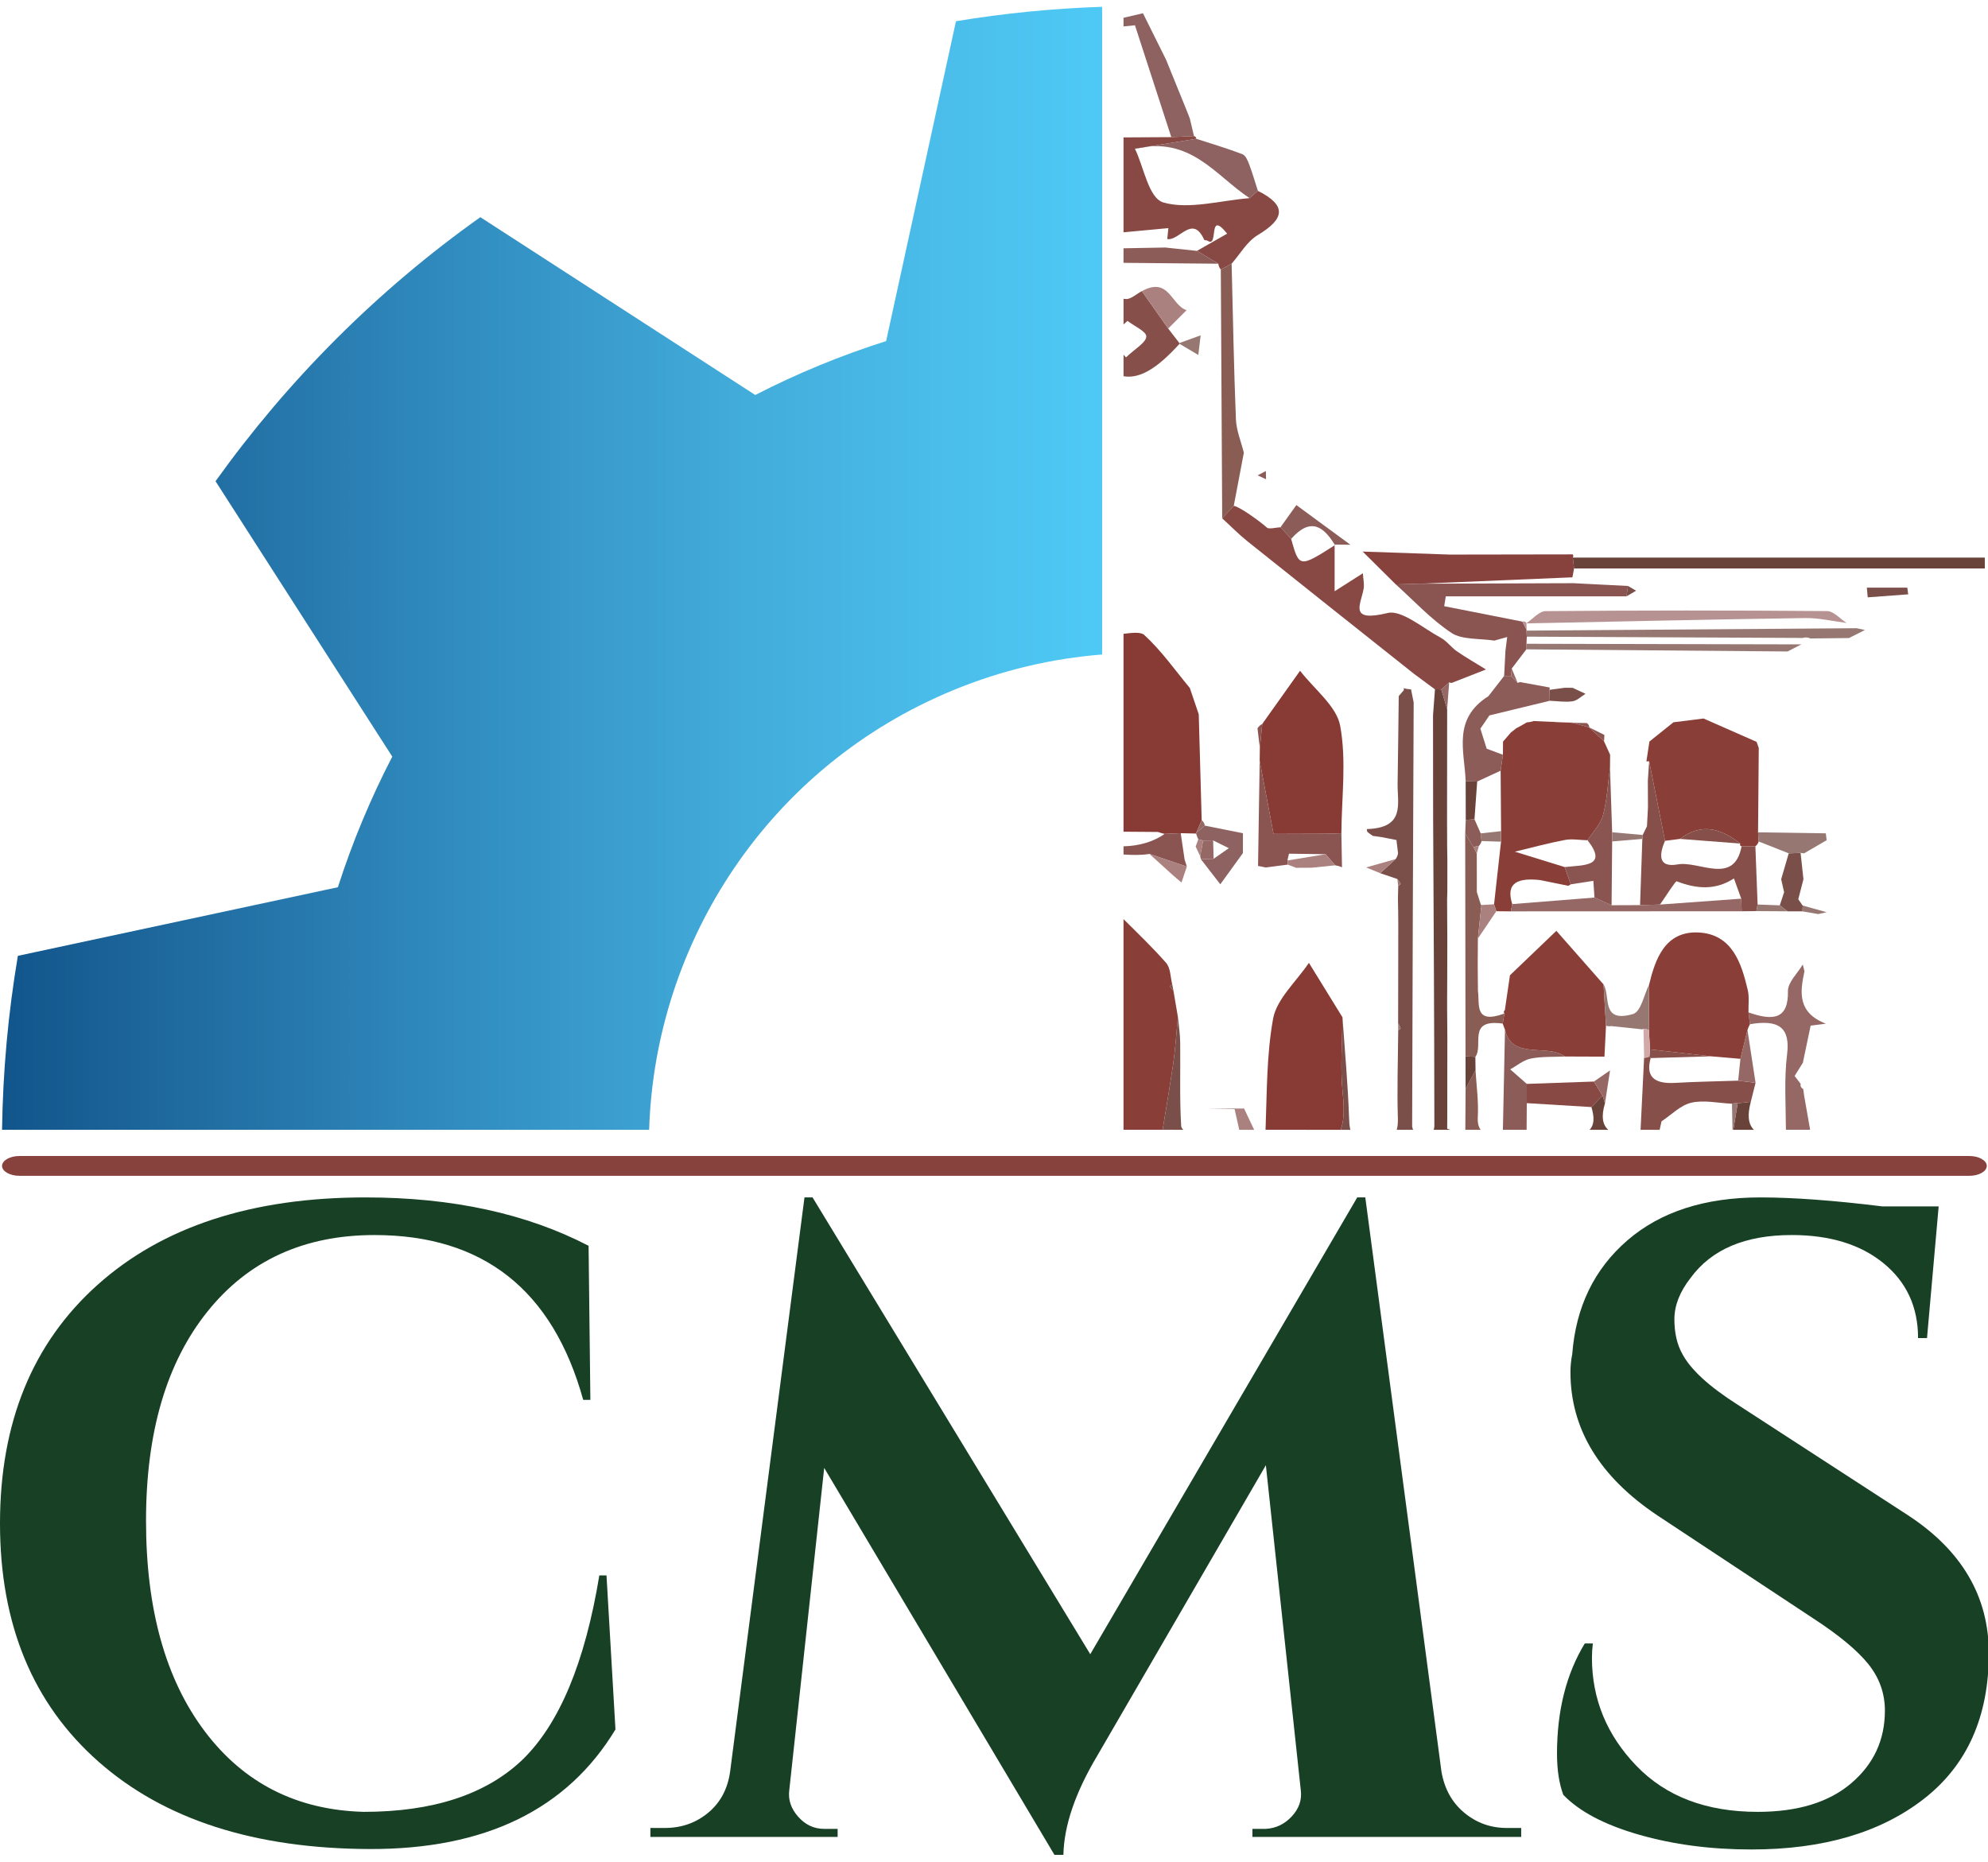<?xml version="1.0" encoding="utf-8"?>
<!-- Generator: Adobe Illustrator 16.0.0, SVG Export Plug-In . SVG Version: 6.00 Build 0)  -->
<!DOCTYPE svg PUBLIC "-//W3C//DTD SVG 1.1//EN" "http://www.w3.org/Graphics/SVG/1.1/DTD/svg11.dtd">
<svg version="1.1" id="Layer_1" xmlns="http://www.w3.org/2000/svg" xmlns:xlink="http://www.w3.org/1999/xlink" x="0px" y="0px"
	 width="597.892px" height="560px" viewBox="0 0 597.892 560" enable-background="new 0 0 597.892 560" xml:space="preserve">
<g>
	<g>
		<g>
			<g>
				<path fill-rule="evenodd" clip-rule="evenodd" fill="none" d="M561.453,176.761c0.085,0.976,0.174,1.947,0.264,2.922
					c4.062-0.299,8.12-0.602,12.176-0.902c-0.09-0.674-0.183-1.347-0.273-2.02C569.563,176.761,565.505,176.761,561.453,176.761z"/>
			</g>
			<g>
				<path fill-rule="evenodd" clip-rule="evenodd" fill="none" d="M534.93,208.498c-3.729-1.746-5.127-2.926-6.523-2.93
					c-2.045,0-4.098,0.843-6.145,1.323c1.024,0.994,1.961,2.724,3.088,2.823C527.613,209.904,529.979,209.202,534.93,208.498z"/>
			</g>
			<g>
				<path fill-rule="evenodd" clip-rule="evenodd" fill="none" d="M546.832,274.961c-1.551,5.053-3.099,10.109-4.643,15.162
					c-1.574,2.674-4.518,5.368-4.465,8.019c0.182,8.43-4.396,9.041-11.871,6.394c-0.05-2.262,0.29-4.586-0.224-6.767
					c-1.84-7.763-4.552-16.822-14.881-17.275c-10.092-0.444-12.975,8.205-14.783,15.689c-1.582,3.074-2.39,8.165-4.887,8.868
					c-9.713,2.745-6.596-5.308-8.819-8.938c-4.729-5.371-9.453-10.744-14.18-16.113c-4.655,4.455-9.31,8.911-13.964,13.369
					c-0.511,3.503-1.021,7.002-1.533,10.505c-0.375,0.303-0.417,0.637-0.126,1.002c-9.188,3.361-7.397-2.717-7.964-6.769
					c-0.022-2.682-0.045-5.366-0.067-8.047c0.02-2.58,0.033-5.16,0.051-7.738c1.848-2.739,3.697-5.481,5.545-8.218
					c1.453,0.014,2.898,0.026,4.352,0.044c23.14-0.008,46.284-0.021,69.431-0.03c1.47-0.014,2.943-0.029,4.417-0.045
					c3.14,0.017,6.277,0.039,9.415,0.058c1.492,0.004,2.979,0.01,4.472,0.014C543.679,274.418,545.254,274.688,546.832,274.961z"/>
			</g>
			<g>
				<path fill-rule="evenodd" clip-rule="evenodd" fill="#893F38" d="M496.061,223.063c2.406-1.93,4.813-3.856,7.222-5.789
					c3.013-0.379,6.033-0.76,9.049-1.144c5.318,2.342,10.646,4.685,15.964,7.027c0.22,0.618,0.436,1.232,0.654,1.848
					c-0.067,8.458-0.142,16.912-0.214,25.365c0.065,0.92,0.133,1.836,0.194,2.752c-0.174,0.563-0.506,1.05-0.996,1.458
					c-1.386,0.004-2.768,0.008-4.152,0.014c-0.479-0.166-0.609-0.449-0.389-0.851c-5.632-4.384-11.51-6.438-18.133-1.392
					c-1.501,0.191-3.005,0.38-4.506,0.572c-1.594-7.978-3.185-15.956-4.774-23.93l-0.826,0.05
					C495.456,227.052,495.758,225.061,496.061,223.063z"/>
			</g>
			<g>
				<path fill-rule="evenodd" clip-rule="evenodd" fill="none" d="M389.877,151.934l0.125,0.135c-0.809-0.699-1.626-1.4-2.438-2.104
					l0.136,0.114c-1.58-1.353-3.169-2.703-4.75-4.054l0.125,0.105c-0.807-0.693-1.617-1.382-2.425-2.075l0.117,0.111
					c-0.019-0.822-0.036-1.646-0.059-2.47c-0.866-1.729-1.731-3.457-2.601-5.185l0.202-0.22"/>
				<path fill-rule="evenodd" clip-rule="evenodd" fill="none" d="M423.602,157.969c-3.928,11.254,8.257,5.938,12.432,8.852
					c-8.736-0.304-17.475-0.606-26.211-0.905l-0.207-0.044c-1.208-0.696-2.42-1.392-3.63-2.087l0.153,0.081"/>
			</g>
			<g>
				<path fill-rule="evenodd" clip-rule="evenodd" fill="#694239" d="M527.496,339.85c-1.759-1.652-2-4.52-0.938-8.428
					c-1.316,0.158-2.637,0.311-3.951,0.467c-0.439,2.656-0.876,5.304-1.312,7.961H527.496z"/>
				<path fill-rule="evenodd" clip-rule="evenodd" fill="#694239" d="M478.089,339.85h5.603c-1.74-1.49-2.177-4.062-0.989-7.983
					c-0.243-0.771-0.492-1.538-0.733-2.311c-1.115,1.153-2.232,2.307-3.346,3.46C479.567,336.134,479.463,338.436,478.089,339.85z"
					/>
			</g>
			<g>
				<path fill-rule="evenodd" clip-rule="evenodd" fill="#88423E" d="M409.822,165.915c8.736,0.299,17.475,0.602,26.211,0.905
					c12.326-0.021,24.653-0.039,36.977-0.059c0.193,0.32,0.193,0.642,0.009,0.963c0.126,1.092,0.253,2.185,0.384,3.275
					c-0.167,0.888-0.33,1.774-0.497,2.665c-15.253,0.642-30.512,1.283-45.767,1.92c-2.453,0.072-4.9,0.144-7.353,0.214
					C416.464,172.502,413.146,169.209,409.822,165.915z"/>
			</g>
			<g>
				<path fill-rule="evenodd" clip-rule="evenodd" fill="#8D6261" d="M357.851,35.693c-0.246-0.644-0.491-1.284-0.738-1.922
					c-2.14-5.273-4.282-10.544-6.421-15.813c-2.316-4.658-4.629-9.313-6.946-13.97c-1.947,0.453-3.896,0.907-5.846,1.358v2.596
					c1.146-0.112,2.292-0.227,3.438-0.34c3.644,11.216,7.286,22.432,10.929,33.646c2.271-0.103,4.548-0.206,6.825-0.313
					C358.677,39.191,358.266,37.44,357.851,35.693z"/>
			</g>
			<g>
				<path fill-rule="evenodd" clip-rule="evenodd" fill="none" d="M549.109,250.668c-6.792-0.099-13.58-0.197-20.374-0.297
					c0.072-8.453,0.146-16.907,0.214-25.365"/>
			</g>
			<g>
				<path fill-rule="evenodd" clip-rule="evenodd" fill="#956865" d="M537.462,317.198c-0.925,7.479-0.367,15.09-0.345,22.651h7.279
					c-0.6-3.415-1.2-6.83-1.799-10.245c-0.09-0.669-0.179-1.336-0.269-2.001c-0.619-0.341-0.894-0.823-0.826-1.449
					c-0.005,0.005,0.12-0.018,0.12-0.018c-0.624-0.825-1.256-1.649-1.888-2.473l2.477-3.98l2.338-11.163
					c1.53-0.193,3.062-0.389,4.59-0.581c-8.574-3.332-7.804-9.457-6.452-15.757c-0.166-0.687-0.332-1.375-0.498-2.06
					c-1.574,2.674-4.518,5.368-4.465,8.019c0.182,8.43-4.396,9.041-11.871,6.394c0.146,1.186,0.29,2.369,0.435,3.559
					C535.097,306.581,538.457,309.18,537.462,317.198z"/>
			</g>
			<g>
				<path fill-rule="evenodd" clip-rule="evenodd" fill="#967772" d="M558.35,188.971c0.849,0.179,1.692,0.354,2.537,0.533
					c-1.604,0.808-3.208,1.615-4.817,2.424c-1.556,0.018-3.115,0.035-4.669,0.052c-2.322,0.024-4.649,0.049-6.972,0.074
					c-0.702-0.362-1.434-0.416-2.194-0.155c-27.686-0.128-55.367-0.261-83.045-0.389c-0.037-0.605-0.076-1.211-0.126-1.813
					C492.156,189.455,525.255,189.213,558.35,188.971z"/>
			</g>
			<g>
				<path fill-rule="evenodd" clip-rule="evenodd" fill="#967772" d="M537.613,195.97c-26.189-0.215-52.372-0.431-78.559-0.646
					c-0.09-0.556-0.076-1.114,0.036-1.671c27.58,0.061,55.159,0.119,82.746,0.183l0.063-0.072
					C540.471,194.498,539.042,195.236,537.613,195.97z"/>
			</g>
			<g>
				<path fill-rule="evenodd" clip-rule="evenodd" fill="none" d="M357.112,33.771c-2.14-5.273-4.282-10.544-6.421-15.813
					c4.947,3.06,9.896,6.115,15.527,9.597C363.132,29.665,360.119,31.716,357.112,33.771z"/>
			</g>
			<g>
				<path fill-rule="evenodd" clip-rule="evenodd" fill="#7B4F49" d="M542.383,264.483c-0.515,2.011-1.033,4.017-1.548,6.026
					c0.431,0.615,0.86,1.233,1.289,1.854c0,0,0.081,0.038,0.076,0.038c-0.069,0.581-0.104,1.162-0.093,1.743
					c-1.492-0.004-2.979-0.01-4.472-0.014c-0.79-0.602-1.58-1.198-2.363-1.797c0.434-1.316,0.865-2.632,1.3-3.948
					c-0.295-1.304-0.589-2.605-0.885-3.905c0.757-2.597,1.515-5.192,2.273-7.791c1.189-0.045,2.377-0.09,3.569-0.135
					C541.813,259.197,542.097,261.841,542.383,264.483z"/>
			</g>
			<g>
				<path fill-rule="evenodd" clip-rule="evenodd" fill="none" d="M552.894,339.85c-3.434-3.415-6.864-6.83-10.296-10.245
					c0.599,3.415,1.199,6.83,1.799,10.245H552.894z"/>
			</g>
			<g>
				<path fill-rule="evenodd" clip-rule="evenodd" fill="#967772" d="M541.53,256.555c-1.192,0.045-2.38,0.09-3.569,0.135
					c-3.009-1.188-6.021-2.378-9.031-3.566c-0.062-0.916-0.129-1.832-0.194-2.752c6.794,0.1,13.582,0.198,20.374,0.297
					c0.084,0.687,0.17,1.377,0.254,2.071c-2.267,1.316-4.533,2.639-6.802,3.959L541.53,256.555z"/>
			</g>
			<g>
				<path fill-rule="evenodd" clip-rule="evenodd" fill="none" d="M553.986,199.456"/>
			</g>
			<g>
				<path fill-rule="evenodd" clip-rule="evenodd" fill="none" d="M542.562,256.698c2.269-1.32,4.535-2.643,6.802-3.959
					C547.097,254.056,544.83,255.378,542.562,256.698z"/>
			</g>
			<g>
				<path fill-rule="evenodd" clip-rule="evenodd" fill="none" d="M551.4,191.979c1.554-0.017,3.113-0.034,4.669-0.052
					c-0.771,0.929-1.542,1.853-2.31,2.781C552.972,193.799,552.183,192.887,551.4,191.979z"/>
			</g>
			<g>
				<path fill-rule="evenodd" clip-rule="evenodd" fill="#967772" d="M542.107,274.145c-0.011-0.581,0.023-1.162,0.093-1.743
					c2.399,0.667,4.788,1.333,7.186,1.999c-0.852,0.186-1.702,0.372-2.554,0.561C545.254,274.688,543.679,274.418,542.107,274.145z"
					/>
			</g>
			<g>
				<path fill-rule="evenodd" clip-rule="evenodd" fill="none" d="M542.234,191.898c0.761-0.261,1.492-0.207,2.194,0.155
					c-0.843,0.569-1.688,1.139-2.528,1.709l-0.063,0.072C542.052,193.197,542.183,192.556,542.234,191.898z"/>
			</g>
			<g>
				<path fill-rule="evenodd" clip-rule="evenodd" fill="#893F38" d="M349.654,339.85c1.093-6.552,2.184-13.105,3.156-19.672
					c0.699-4.729,0.979-9.504,1.448-14.26c-0.451-2.642-0.897-5.284-1.349-7.925c-0.375-0.422-0.789-0.825-1.081-1.288
					c-0.046-0.068,0.464-0.401,0.72-0.609c-0.585-2.203-0.436-4.876-1.89-6.52c-3.997-4.532-8.415-8.79-12.76-13.099v63.372H349.654
					z"/>
			</g>
			<g>
				<path fill-rule="evenodd" clip-rule="evenodd" fill="#883B35" d="M403.228,339.85c1.164-3.187,0.995-7.126,0.562-11.34
					c-0.761-7.439-0.076-14.988-0.033-22.488c-3.369-5.466-6.732-10.931-10.102-16.393c-3.745,5.578-9.691,10.863-10.768,16.791
					c-1.997,10.982-1.838,22.248-2.277,33.43H403.228z"/>
			</g>
			<g>
				<path fill-rule="evenodd" clip-rule="evenodd" fill="#7B4F49" d="M412.879,251.449c0.856,0.118,1.709,0.232,2.561,0.35
					c1.512,0.297,3.024,0.593,4.539,0.889c0.156,1.318,0.322,2.636,0.482,3.952c-0.08,0.643-0.326,1.234-0.729,1.777
					c-1.542,1.419-3.09,2.831-4.632,4.245c1.722,0.587,3.444,1.175,5.167,1.759c0.339,0.482,0.735,0.944,0.964,1.46
					c0.056,0.124-0.463,0.429-0.716,0.649c-0.027,1.27-0.059,2.544-0.086,3.815c0.022,1.354,0.05,2.709,0.074,4.059
					c0.007,1.281,0.015,2.558,0.029,3.832c-0.004,2.668-0.004,5.335-0.009,7.999c-0.014,7.19-0.028,14.379-0.036,21.571
					c0.263,0.497,0.596,0.982,0.748,1.508c0.042,0.143-0.463,0.403-0.721,0.613c-0.067,8.816-0.382,17.64-0.104,26.448
					c0.045,1.382-0.061,2.521-0.346,3.474h4.924c-0.161-0.396-0.289-0.795-0.287-1.189c0.1-42.458,0.286-84.909,0.461-127.362
					c-0.265-1.31-0.531-2.622-0.798-3.933c-0.749-0.031-1.484-0.146-2.195-0.344l0.054,0.563c-0.518,0.6-1.033,1.198-1.551,1.797
					c-0.111,8.769-0.199,17.531-0.343,26.3c-0.102,6.017,2.412,13.355-9.237,13.708c0.045,0.286-0.024,0.663,0.167,0.845
					C411.739,250.686,412.333,251.052,412.879,251.449z"/>
				<path fill-rule="evenodd" clip-rule="evenodd" fill="#7B4F49" d="M403.228,339.85h2.897c-0.288-1.068-0.348-2.343-0.398-3.783
					c-0.348-10.024-1.278-20.035-1.971-30.05c-0.043,7.505-0.728,15.054,0.033,22.493
					C404.223,332.724,404.392,336.663,403.228,339.85z"/>
			</g>
			<g>
				<path fill-rule="evenodd" clip-rule="evenodd" fill="#694239" d="M431.02,246.684c0.155,30.674,0.348,61.347,0.365,92.021
					c0,0.381-0.077,0.763-0.199,1.145h4.979c-0.31-0.107-0.617-0.211-0.924-0.319c0.009-1.383,0.012-2.768,0.022-4.15
					c0.009-7.819,0.018-15.635,0.025-23.454l-0.066-8.106v-3.717c0.014-2.046,0.022-4.093,0.03-6.143
					c0.011-3.877,0.02-7.754,0.028-11.631c-0.015-2.042-0.028-4.084-0.04-6.125c-0.01-1.89-0.019-3.778-0.027-5.665
					c0.027-0.752,0.05-1.506,0.072-2.257c0.003-3.201,0.003-6.398,0.009-9.6c-0.022-1.383-0.045-2.768-0.067-4.146
					c-0.005-1.898-0.009-3.796-0.02-5.692c0-0.752-0.003-1.501-0.008-2.255c0.014-11.088,0.022-22.179,0.031-33.267
					c-0.586-1.977-1.173-3.948-1.76-5.926c-0.003,0.002-0.955-0.054-0.955-0.054l-0.948,0.021c-0.196,2.603-0.391,5.202-0.584,7.808
					c0.009,7.901,0.015,15.799,0.022,23.7C431.01,241.474,431.015,244.079,431.02,246.684z"/>
			</g>
			<g>
				<path fill-rule="evenodd" clip-rule="evenodd" fill="#7B4F49" d="M355.881,339.85c-0.37-0.359-0.612-0.724-0.635-1.101
					c-0.519-8.364-0.205-16.768-0.299-25.158c-0.026-2.558-0.446-5.115-0.688-7.676c-0.469,4.759-0.749,9.533-1.448,14.263
					c-0.973,6.566-2.063,13.12-3.156,19.672H355.881z"/>
			</g>
			<g>
				<path fill-rule="evenodd" clip-rule="evenodd" fill="#8C5C58" d="M459.131,339.85c0.017-2.671,0.035-5.345,0.055-8.016
					c-0.005-1.929-0.005-3.858-0.005-5.788c-1.663-1.458-3.325-2.915-4.983-4.378c2.05-1.12,3.947-2.79,6.183-3.24
					c3.296-0.662,6.833-0.457,10.272-0.624c-5.226-3.957-15.97,1.14-18.021-8.021c-0.213,10.022-0.42,20.047-0.635,30.067H459.131z"
					/>
			</g>
			<g>
				<path fill-rule="evenodd" clip-rule="evenodd" fill="#895C54" d="M445.31,339.85c-0.636-0.826-0.961-2.043-0.861-3.851
					c0.268-4.685-0.416-9.403-0.683-14.107c-0.997,1.876-1.988,3.754-2.986,5.632c-0.027,4.105-0.054,8.216-0.083,12.326H445.31z"/>
			</g>
			<g>
				<path fill-rule="evenodd" clip-rule="evenodd" fill="#8A5451" d="M459.091,193.652c-0.112,0.557-0.126,1.115-0.036,1.671
					c-1.47,1.93-2.937,3.854-4.404,5.787c-0.061,0.738-0.126,1.48-0.188,2.224c-0.701,0.018-1.398,0.018-2.092,0
					c0.131-2.549,0.26-5.089,0.397-7.638c0.174-1.359,0.348-2.724,0.521-4.084c-1.289,0.364-2.574,0.728-3.862,1.089
					c-4.357-0.683-9.747-0.227-12.854-2.291c-6.253-4.146-11.267-9.66-16.788-14.611c2.452-0.07,4.899-0.142,7.353-0.214
					c15.358-0.049,30.717-0.104,46.067-0.156c5.476,0.277,10.947,0.552,16.415,0.832c-0.153,1.043-0.301,2.084-0.451,3.125
					c-18.117,0-36.236,0-54.35,0c-0.156,0.987-0.316,1.975-0.474,2.962c7.835,1.547,15.672,3.094,23.509,4.64
					c0.423,0.82,0.847,1.642,1.271,2.464l-0.063,0.246c0.05,0.602,0.089,1.207,0.122,1.813
					C459.152,192.224,459.122,192.941,459.091,193.652z"/>
			</g>
			<g>
				<path fill-rule="evenodd" clip-rule="evenodd" fill="#B69292" d="M458.994,187.525c1.945-1.288,3.873-3.673,5.833-3.69
					c28.211-0.245,56.435-0.249,84.646-0.016c1.984,0.014,3.937,2.324,5.911,3.571c-4.158-0.518-8.327-1.534-12.476-1.476
					C514.935,186.322,486.962,186.96,458.994,187.525z"/>
			</g>
			<g>
				<path fill-rule="evenodd" clip-rule="evenodd" fill="#694239" d="M473.402,171c-0.131-1.091-0.258-2.184-0.384-3.275
					c41.304,0,82.606,0,123.907,0c0.012,1.092,0.015,2.185,0.021,3.275C555.769,171,514.585,171,473.402,171z"/>
			</g>
			<g>
				<path fill-rule="evenodd" clip-rule="evenodd" fill="#7B4F49" d="M561.453,176.761c4.052,0,8.11,0,12.166,0
					c0.091,0.673,0.184,1.346,0.273,2.02c-4.056,0.301-8.114,0.604-12.176,0.902C561.627,178.708,561.538,177.736,561.453,176.761z"
					/>
			</g>
			<g>
				<path fill-rule="evenodd" clip-rule="evenodd" fill="#B69292" d="M459.082,187.458c0.018,0.664,0.031,1.328,0.045,1.993
					c-0.425-0.822-0.849-1.644-1.271-2.464C458.432,186.829,458.838,186.987,459.082,187.458z"/>
			</g>
			<g>
				<path fill-rule="evenodd" clip-rule="evenodd" fill="#7B4F49" d="M489.17,179.386c0.15-1.041,0.298-2.082,0.451-3.125
					c0.813,0.474,1.62,0.95,2.433,1.429C491.093,178.256,490.133,178.82,489.17,179.386z"/>
			</g>
			<g>
				<path fill-rule="evenodd" clip-rule="evenodd" fill="#893F38" d="M454.373,274.148c-1.453-0.018-2.898-0.03-4.352-0.044
					c-0.23-0.696-0.459-1.392-0.683-2.083c0.696-6.279,1.394-12.559,2.095-18.841c0.005-1.055,0.008-2.108,0.019-3.163
					c-0.047-6.063-0.091-12.125-0.136-18.191c0.229-1.596,0.461-3.189,0.689-4.785c0.009-1.321,0.023-2.641,0.031-3.964
					c0.799-0.92,1.591-1.84,2.384-2.761c0.551-0.426,1.099-0.856,1.646-1.282c0,0,0.69-0.354,0.688-0.354
					c0.822-0.465,1.645-0.932,2.471-1.396c0.71-0.039,1.395-0.169,2.058-0.399c3.893,0.179,7.79,0.363,11.691,0.545
					c1.666,0.455,3.336,0.917,5.006,1.375l-0.155-0.063c1.537,1.408,3.068,2.817,4.603,4.225l-0.059-0.078
					c0.623,1.377,1.25,2.755,1.873,4.133c-0.011,1.31-0.021,2.615-0.029,3.926c-0.649,4.768-0.875,9.616-2.105,14.273
					c-0.707,2.674-3.046,5.034-4.647,7.535c-2.289-0.051-4.675-0.49-6.843-0.082c-5.064,0.956-10.016,2.32-15.016,3.518
					c4.996,1.544,9.987,3.087,14.984,4.63c0.603,1.732,1.206,3.465,1.813,5.195l-0.731,0.441c-2.823-0.574-5.646-1.151-8.471-1.726
					c-6.475-0.707-10.5,0.657-8.382,7.227C454.666,272.691,454.521,273.42,454.373,274.148z"/>
			</g>
			<g>
				<path fill-rule="evenodd" clip-rule="evenodd" fill="#864F49" d="M523.781,254.595c1.385-0.006,2.767-0.01,4.152-0.014
					c0.22,5.835,0.445,11.671,0.668,17.504c-0.126,0.664-0.252,1.323-0.381,1.988c-1.474,0.016-2.947,0.031-4.417,0.045
					c-0.044-1.262-0.086-2.522-0.125-3.788c-0.731-2.028-1.462-4.061-2.193-6.088c-5.533,3.594-11.165,3.198-17.22,0.861
					c-0.365-0.14-3.288,4.55-5.018,6.994c-1.998,0.055-4,0.113-5.997,0.172c0.224-6.642,0.455-13.28,0.684-19.919
					c0.138-0.388,0.174-0.783,0.11-1.185c0.425-0.87,0.854-1.745,1.282-2.616c0.098-1.9,0.201-3.801,0.3-5.698
					c-0.009-2.67-0.022-5.336-0.037-8.005c0.131-1.949,0.257-3.904,0.39-5.852c1.59,7.974,3.181,15.952,4.774,23.93
					c-1.544,3.569-2.517,8.236,3.831,7.094C511.018,258.861,521.521,266.467,523.781,254.595z"/>
			</g>
			<g>
				<path fill-rule="evenodd" clip-rule="evenodd" fill="#8C5C58" d="M452.006,227.041c-0.229,1.596-0.461,3.189-0.685,4.79
					c-2.353,1.086-4.702,2.177-7.057,3.263c-1.153-0.036-2.309-0.067-3.463-0.102c-0.35-9.037-4.029-18.72,6.831-25.569
					c1.576-2.03,3.156-4.062,4.738-6.089c0.693,0.018,1.391,0.018,2.092,0c0.653,0.69,1.308,1.386,1.965,2.077l0.711-0.242
					c2.988,0.547,5.97,1.09,8.961,1.638l-0.104,0.705c0.029,1.094,0.067,2.193,0.104,3.286c-6.054,1.469-12.107,2.935-18.155,4.403
					c-0.905,1.329-1.814,2.661-2.72,3.99c0.632,2.01,1.262,4.018,1.896,6.027C448.746,225.827,450.375,226.434,452.006,227.041z"/>
			</g>
			<g>
				<path fill-rule="evenodd" clip-rule="evenodd" fill="#7B4F49" d="M466.1,210.798c-0.036-1.093-0.074-2.192-0.104-3.286
					c1.542-0.212,3.083-0.422,4.625-0.634c0.785,0.01,1.563,0.019,2.348,0.024c1.293,0.6,2.584,1.198,3.878,1.8
					c-1.3,0.785-2.503,2.047-3.923,2.253C470.725,211.279,468.378,210.885,466.1,210.798z"/>
			</g>
			<g>
				<path fill-rule="evenodd" clip-rule="evenodd" fill="#D2A9A9" d="M472.974,217.43c-3.901-0.182-7.799-0.366-11.691-0.545
					c5.313,0.207,10.633,0.415,15.948,0.623C475.811,217.481,474.394,217.455,472.974,217.43z"/>
			</g>
			<g>
				<path fill-rule="evenodd" clip-rule="evenodd" fill="#7B4F49" d="M536.773,209.127c1.01-0.736,2.023-1.477,3.034-2.213"/>
			</g>
			<g>
				<path fill-rule="evenodd" clip-rule="evenodd" fill="#D2A9A9" d="M512.331,216.131c-3.016,0.384-6.036,0.765-9.049,1.144
					C506.298,216.896,509.315,216.515,512.331,216.131z"/>
			</g>
			<g>
				<path fill-rule="evenodd" clip-rule="evenodd" fill="#8A5451" d="M482.518,221.07c-0.027,0.633-0.059,1.264-0.091,1.896
					c-1.534-1.407-3.065-2.816-4.603-4.225C479.389,219.519,480.951,220.293,482.518,221.07z"/>
			</g>
			<g>
				<path fill-rule="evenodd" clip-rule="evenodd" fill="#8A5451" d="M472.974,217.43c1.42,0.025,2.837,0.052,4.257,0.078
					c0.496,0.328,0.749,0.764,0.749,1.297C476.31,218.347,474.64,217.885,472.974,217.43z"/>
			</g>
			<g>
				<path fill-rule="evenodd" clip-rule="evenodd" fill="#956865" d="M456.428,205.411c-0.657-0.691-1.312-1.387-1.965-2.077
					c0.062-0.743,0.127-1.485,0.188-2.224C455.242,202.544,455.833,203.975,456.428,205.411z"/>
			</g>
			<g>
				<path fill-rule="evenodd" clip-rule="evenodd" fill="#893F38" d="M525.854,304.535c0.146,1.186,0.29,2.369,0.435,3.559
					c-0.296,0.564-0.546,1.145-0.735,1.74c-0.707,2.891-1.415,5.784-2.124,8.67c-2.957-0.251-5.919-0.505-8.878-0.758
					c-6.102-0.696-12.203-1.392-18.305-2.087c-0.119-1.972-0.236-3.944-0.354-5.914c0.029-4.519,0.052-9.039,0.074-13.56
					c1.809-7.487,4.691-16.137,14.783-15.692c10.329,0.453,13.041,9.513,14.881,17.275
					C526.144,299.949,525.804,302.273,525.854,304.535z"/>
			</g>
			<g>
				<path fill-rule="evenodd" clip-rule="evenodd" fill="#893F38" d="M470.652,317.804c-5.226-3.957-15.97,1.14-18.021-8.021
					c-0.232-0.625-0.465-1.253-0.697-1.879c0.174-1.01,0.352-2.018,0.523-3.027c-0.291-0.365-0.249-0.699,0.126-1.002
					c0.513-3.498,1.022-7.002,1.533-10.505c4.654-4.458,9.309-8.914,13.964-13.369c4.727,5.369,9.45,10.742,14.18,16.111
					c0.25,4.134,0.496,8.271,0.745,12.409c-0.155,3.109-0.308,6.219-0.46,9.328C478.58,317.831,474.614,317.817,470.652,317.804z"/>
			</g>
			<g>
				<path fill-rule="evenodd" clip-rule="evenodd" fill="#895C54" d="M452.457,304.876c-0.172,1.01-0.35,2.018-0.523,3.028
					c-10.82-1.511-5.653,6.567-8.218,10.008c-0.986-0.055-1.975-0.108-2.961-0.166c-0.034-22.351-0.059-44.706-0.093-67.056
					c0.844,1.405,1.691,2.81,2.533,4.211c0.317,0.617,0.632,1.233,0.949,1.852c0.005,3.858,0.014,7.718,0.019,11.578
					c0.401,1.272,0.804,2.542,1.21,3.813l0.158,0.099c-0.352,3.358-0.702,6.718-1.055,10.08c-0.018,2.578-0.031,5.158-0.051,7.738
					c0.022,2.681,0.045,5.365,0.067,8.047C445.06,302.159,443.27,308.237,452.457,304.876z"/>
			</g>
			<g>
				<path fill-rule="evenodd" clip-rule="evenodd" fill="#956865" d="M493.251,272.27c1.997-0.059,3.999-0.117,5.997-0.172
					c8.145-0.588,16.287-1.18,24.431-1.768c0.039,1.266,0.081,2.526,0.125,3.788c-23.146,0.01-46.291,0.022-69.431,0.03
					c0.148-0.729,0.293-1.457,0.44-2.189c8.246-0.655,16.489-1.311,24.731-1.965c1.715,0.768,3.422,1.538,5.137,2.308
					C487.539,272.292,490.393,272.279,493.251,272.27z"/>
			</g>
			<g>
				<path fill-rule="evenodd" clip-rule="evenodd" fill="#967772" d="M483.005,308.521c-0.249-4.138-0.495-8.275-0.745-12.409
					c2.224,3.632-0.894,11.685,8.819,8.939c2.497-0.703,3.305-5.794,4.887-8.868c-0.022,4.523-0.045,9.044-0.074,13.563
					c-0.526-0.108-1.062-0.193-1.603-0.242l-0.348,0.134c-3.12-0.327-6.246-0.657-9.368-0.986
					C484.032,308.756,483.51,308.713,483.005,308.521z"/>
			</g>
			<g>
				<path fill-rule="evenodd" clip-rule="evenodd" fill="#AA817E" d="M444.477,282.322c0.353-3.362,0.703-6.722,1.055-10.085
					c1.267-0.069,2.535-0.144,3.808-0.216c0.224,0.691,0.452,1.387,0.683,2.083C448.174,276.841,446.324,279.583,444.477,282.322z"
					/>
			</g>
			<g>
				<path fill-rule="evenodd" clip-rule="evenodd" fill="#967772" d="M528.221,274.073c0.129-0.665,0.255-1.324,0.381-1.988
					c2.222,0.083,4.447,0.165,6.671,0.249c0.783,0.599,1.573,1.195,2.363,1.797C534.498,274.112,531.36,274.09,528.221,274.073z"/>
			</g>
			<g>
				<path fill-rule="evenodd" clip-rule="evenodd" fill="#864F49" d="M523.393,253.744c-6.043-0.463-12.086-0.927-18.133-1.392
					C511.883,247.307,517.761,249.36,523.393,253.744z"/>
			</g>
			<g>
				<path fill-rule="evenodd" clip-rule="evenodd" fill="#884843" d="M378.31,57.406c-0.834,0.733-1.667,1.465-2.497,2.196
					c-8.741,0.7-18.318,3.505-25.909,1.309c-4.481-1.3-5.824-10.516-8.575-16.175c6.15-0.991,12.304-1.987,18.453-2.983
					c0.004-0.417-0.225-0.687-0.689-0.816c-2.277,0.107-4.555,0.211-6.825,0.313c-4.79,0.027-9.58,0.055-14.368,0.081v28.547
					c4.495-0.422,8.992-0.839,13.492-1.258c-0.113,1.097-0.226,2.193-0.338,3.291c3.679,0.619,7.604-7.557,11.114,0.225
					c0.081,0.175,0.752,0.099,1.017,0.276c3.486,2.344-0.107-9.612,5.885-2.123c-3.031,1.725-6.056,3.452-9.084,5.181
					c2.146,1.287,4.288,2.575,6.428,3.858c0.072,0.644,0.325,1.233,0.749,1.772c1.082-0.597,2.168-1.194,3.249-1.79
					c2.597-2.931,4.572-6.621,7.922-8.636C386.313,65.875,387.148,61.828,378.31,57.406z"/>
			</g>
			<g>
				<path fill-rule="evenodd" clip-rule="evenodd" fill="#895C54" d="M367.161,81.101c1.082-0.597,2.168-1.194,3.249-1.79
					c0.399,15.599,0.664,31.203,1.29,46.794c0.137,3.38,1.555,6.724,2.385,10.086c-1.01,5.327-2.02,10.655-3.033,15.981
					c-1.153,1.248-2.313,2.494-3.474,3.741C367.439,130.975,367.3,106.039,367.161,81.101z"/>
			</g>
			<g>
				<path fill-rule="evenodd" clip-rule="evenodd" fill="#8D6261" d="M378.31,57.406c-0.834,0.733-1.667,1.465-2.497,2.196
					c-10.37-6.862-17.744-18.796-34.484-14.866c6.15-0.991,12.304-1.987,18.453-2.983c4.63,1.504,9.322,2.888,13.837,4.613
					c1.017,0.388,1.627,1.909,2.047,3.015C376.665,52.021,377.442,54.725,378.31,57.406z"/>
			</g>
			<g>
				<path fill-rule="evenodd" clip-rule="evenodd" fill="#8C5C58" d="M406.139,163.865c-1.582-0.021-3.164-0.041-4.752-0.059
					l0.102,0.172c-3.408-5.7-7.386-8.449-13.18-1.868c-1.063-1.171-2.131-2.338-3.196-3.507c1.585-2.223,3.179-4.444,4.765-6.67"/>
			</g>
			<g>
				<path fill-rule="evenodd" clip-rule="evenodd" fill="#8C5C58" d="M409.615,165.871c-1.208-0.696-2.42-1.392-3.63-2.087
					C407.195,164.479,408.407,165.175,409.615,165.871z"/>
			</g>
			<g>
				<path fill-rule="evenodd" clip-rule="evenodd" fill="#8C5C58" d="M380.767,144.166c-0.849-0.393-1.694-0.783-2.537-1.175
					c0.824-0.431,1.652-0.864,2.479-1.295C380.73,142.52,380.748,143.344,380.767,144.166z"/>
			</g>
			<g>
				<path fill-rule="evenodd" clip-rule="evenodd" fill="#864F49" d="M499.136,339.85l0.571-2.545
					c2.966-1.952,5.634-4.819,8.973-5.604c3.754-0.88,8.115,0.121,12.212,0.306c0.568-0.144,1.145-0.18,1.722-0.117
					c1.308-0.156,2.628-0.309,3.944-0.467c0.472-1.902,0.952-3.805,1.426-5.707c-1.74-0.218-3.482-0.433-5.226-0.646
					c-6.32,0.214-12.651,0.301-18.957,0.669c-6.618,0.388-8.854-2.123-7.362-7.451l-0.378-0.536
					c-0.471,0.318-1.002,0.453-1.596,0.403c-0.354,7.229-0.704,14.463-1.063,21.696H499.136z"/>
			</g>
			<g>
				<path fill-rule="evenodd" clip-rule="evenodd" fill="#884843" d="M478.623,333.016c-6.484-0.396-12.961-0.79-19.438-1.182
					c-0.005-1.929-0.005-3.858-0.005-5.788c6.725-0.232,13.449-0.473,20.176-0.708c0.87,1.406,1.741,2.813,2.612,4.218
					C480.854,330.709,479.736,331.862,478.623,333.016z"/>
			</g>
			<g>
				<path fill-rule="evenodd" clip-rule="evenodd" fill="#956865" d="M481.969,329.556c-0.871-1.404-1.742-2.812-2.612-4.218
					c1.624-1.115,3.242-2.235,4.864-3.348c-0.505,3.293-1.015,6.587-1.519,9.881C482.459,331.095,482.21,330.328,481.969,329.556z"
					/>
			</g>
			<g>
				<path fill-rule="evenodd" clip-rule="evenodd" fill="#967772" d="M521.298,339.85c0.436-2.657,0.869-5.305,1.315-7.961
					c-0.577-0.063-1.153-0.026-1.722,0.117c0.054,2.611,0.106,5.228,0.162,7.844H521.298z"/>
			</g>
			<g>
				<path fill-rule="evenodd" clip-rule="evenodd" fill="#967772" d="M542.124,272.363c-0.429-0.62-0.858-1.238-1.289-1.854
					C541.266,271.129,541.695,271.743,542.124,272.363z"/>
			</g>
			<g>
				<path fill="none" d="M352.549,296.096c0.121,0.633,0.239,1.266,0.361,1.897c0.451,2.641,0.897,5.283,1.349,7.922
					c0.242,2.561,0.662,5.118,0.688,7.676c0.094,8.391-0.22,16.794,0.299,25.158c0.022,0.377,0.265,0.741,0.635,1.101h4.107
					c-0.104-0.584-0.208-1.163-0.312-1.746l3.49-4.559c3.659-0.035,7.325-0.072,10.984-0.108c1.013,2.141,2.022,4.276,3.034,6.413
					h3.424c0.439-11.182,0.28-22.447,2.277-33.43c1.076-5.928,7.022-11.213,10.768-16.791c3.369,5.462,6.732,10.927,10.102,16.388
					c0.692,10.015,1.623,20.025,1.971,30.05c0.051,1.44,0.11,2.715,0.398,3.783h13.941c0.285-0.952,0.391-2.092,0.346-3.474
					c-0.278-8.809,0.036-17.632,0.104-26.448l-0.027-2.121c0.008-7.192,0.022-14.381,0.036-21.571
					c0.005-2.664,0.005-5.331,0.009-7.999c-0.015-1.274-0.022-2.551-0.029-3.832c-0.024-1.353-0.052-2.705-0.074-4.059
					c0.027-1.271,0.059-2.546,0.086-3.815c-0.081-0.702-0.162-1.407-0.248-2.109c-1.723-0.584-3.445-1.172-5.167-1.759
					c-1.409-0.574-2.821-1.153-4.237-1.728c2.957-0.839,5.912-1.679,8.869-2.518c0.402-0.543,0.648-1.135,0.729-1.777l-0.486-3.952
					c-1.511-0.296-3.023-0.592-4.535-0.889c-0.856-0.117-1.709-0.231-2.561-0.35c-0.546-0.397-1.14-0.764-1.618-1.215
					c-0.191-0.182-0.122-0.559-0.167-0.845c11.649-0.353,9.136-7.691,9.237-13.708c0.144-8.769,0.231-17.531,0.343-26.3
					c0.518-0.599,1.038-1.197,1.551-1.797l-0.054-0.563c0.765-1.221,1.527-2.44,2.291-3.656l0.783-0.682
					c-16.677-13.255-33.375-26.493-50-39.797c-2.72-2.172-5.117-4.638-7.667-6.971c-0.139-24.941-0.278-49.877-0.417-74.815
					c-0.424-0.539-0.677-1.129-0.749-1.776c-9.504-0.086-19.01-0.176-28.513-0.261v10.81c0.226,0.027,0.43,0.047,0.67,0.071
					c1.479,0.152,3.224-1.534,4.846-2.367c8.207-4.478,8.743,4.205,13.458,5.724c-1.847,1.84-3.695,3.685-5.544,5.527
					c1.121,1.455,2.242,2.908,3.366,4.362c2.136-0.771,4.271-1.548,6.401-2.319c-0.232,1.97-0.468,3.939-0.702,5.906
					c-1.889-1.116-3.773-2.234-5.658-3.354c-6.659,7.372-11.934,10.579-16.837,9.755v77.479c2.614-0.322,5.182-0.612,6.212,0.328
					c5.239,4.796,9.25,10.571,13.731,15.972c0.896,2.641,1.79,5.276,2.684,7.918c0.293,10.613,0.589,21.232,0.883,31.847
					c0.537,0.448,0.849,0.989,0.938,1.627c3.823,0.765,7.646,1.53,11.471,2.292c0.719-6.533,1.336-13.084,2.203-19.604
					c0.533-4.004,1.438-7.973,2.174-11.953c0.338-0.552,0.814-0.987,1.434-1.31c3.787-5.336,7.578-10.671,11.37-16.006
					c4.208,5.494,10.981,10.643,12.063,16.553c1.934,10.535,0.429,21.528,0.36,32.329c0.059,3.411,0.122,6.821,0.184,10.23
					c-3.034,0.045-6.065,0.091-9.102,0.136c-1.566,0.013-3.129,0.022-4.688,0.03c-3.046-0.033-6.097-0.069-9.143-0.104
					c-0.77-0.155-1.541-0.313-2.313-0.465c-1.519-1.287-3.038-2.576-4.556-3.863c-2.264,3.13-4.528,6.259-6.794,9.388
					c-1.95-2.519-3.9-5.034-5.854-7.553l-0.201-0.888c-0.456-0.973-0.907-1.943-1.362-2.917c-1.108,1.306-2.215,2.606-3.323,3.908
					c0.225,0.709,0.451,1.414,0.676,2.122c-0.534,1.598-1.075,3.199-1.613,4.799c-0.974-0.832-1.966-1.646-2.913-2.501
					c-2.254-2.024-4.483-4.067-6.726-6.107c-2.49,0.427-5.133,0.341-7.793,0.18v7.184h2.038c0.112,1.117,0.224,2.234,0.338,3.349
					c-0.792,0.094-1.584,0.208-2.375,0.326v8.575c4.346,4.309,8.763,8.566,12.76,13.099
					C352.113,291.22,351.964,293.893,352.549,296.096z"/>
			</g>
			<g>
				<path fill-rule="evenodd" clip-rule="evenodd" fill="#967772" d="M536.572,268.386c-0.295-1.304-0.591-2.605-0.885-3.906
					C535.983,265.78,536.277,267.082,536.572,268.386z"/>
			</g>
			<g>
				<path fill-rule="evenodd" clip-rule="evenodd" fill="#7B4F49" d="M352.549,296.096c0.121,0.633,0.239,1.266,0.361,1.897
					c-0.375-0.422-0.789-0.825-1.081-1.288C351.783,296.637,352.293,296.304,352.549,296.096z"/>
			</g>
			<g>
				<path fill-rule="evenodd" clip-rule="evenodd" fill="none" d="M431.02,246.684c-1.402-1.649-3.872-3.229-4.025-4.959
					c-0.91-10.123-1.28-20.281-1.83-30.427c-0.265-1.31-0.531-2.622-0.793-3.933c0.029-1.332,0.062-2.668,0.091-4l0.783-0.682
					c2.105,1.557,4.216,3.117,6.322,4.68c-0.196,2.603-0.391,5.202-0.584,7.808c0.009,7.901,0.015,15.799,0.022,23.7
					C431.01,241.474,431.015,244.079,431.02,246.684z"/>
			</g>
			<g>
				<path fill-rule="evenodd" clip-rule="evenodd" fill="#AA817E" d="M415.101,262.662c-1.409-0.574-2.821-1.153-4.237-1.728
					c2.957-0.839,5.912-1.679,8.869-2.518C418.19,259.836,416.643,261.248,415.101,262.662z"/>
			</g>
			<g>
				<path fill-rule="evenodd" clip-rule="evenodd" fill="#967772" d="M420.524,286.235c0.005-2.664,0.005-5.331,0.009-7.999
					C420.529,280.904,420.529,283.571,420.524,286.235z"/>
			</g>
			<g>
				<path fill-rule="evenodd" clip-rule="evenodd" fill="#967772" d="M420.461,256.64c-0.16-1.316-0.326-2.634-0.486-3.952
					C420.135,254.006,420.301,255.323,420.461,256.64z"/>
			</g>
			<g>
				<path fill-rule="evenodd" clip-rule="evenodd" fill="#967772" d="M420.504,274.404c-0.024-1.353-0.052-2.705-0.074-4.059
					C420.452,271.699,420.479,273.055,420.504,274.404z"/>
			</g>
			<g>
				<path fill-rule="evenodd" clip-rule="evenodd" fill="#967772" d="M420.674,209.382c0.518-0.599,1.038-1.197,1.551-1.797
					C421.707,208.185,421.191,208.783,420.674,209.382z"/>
			</g>
			<g>
				<path fill-rule="evenodd" clip-rule="evenodd" fill="#AA817E" d="M415.439,251.799c-0.856-0.117-1.709-0.231-2.561-0.35
					C413.735,251.567,414.588,251.682,415.439,251.799z"/>
			</g>
			<g>
				<path fill-rule="evenodd" clip-rule="evenodd" fill="#967772" d="M420.516,309.928c-0.009-0.708-0.02-1.414-0.027-2.121
					c0.263,0.497,0.596,0.982,0.748,1.508C421.278,309.457,420.773,309.718,420.516,309.928z"/>
			</g>
			<g>
				<path fill-rule="evenodd" clip-rule="evenodd" fill="#967772" d="M420.516,266.53c-0.081-0.702-0.162-1.407-0.248-2.109
					c0.339,0.482,0.735,0.944,0.964,1.46C421.287,266.005,420.769,266.31,420.516,266.53z"/>
			</g>
			<g>
				<path fill-rule="evenodd" clip-rule="evenodd" fill="#884843" d="M431.567,207.363c-2.106-1.563-4.217-3.123-6.322-4.68
					c-16.677-13.255-33.375-26.493-50-39.797c-2.72-2.172-5.117-4.638-7.667-6.971c1.16-1.25,2.32-2.496,3.474-3.744
					c1.565,0.095,7.947,4.697,9.968,6.533c0.618,0.564,2.686-0.036,4.093-0.102c1.065,1.169,2.133,2.336,3.196,3.507
					c2.434,8.669,2.492,8.676,13.18,1.868l-0.102-0.172c0,4.236,0,8.479,0,14.05c3.282-2.092,5.479-3.492,8.499-5.416
					c0.111,1.861,0.465,3.279,0.23,4.626c-0.813,4.729-4.672,10.23,7.222,7.327c4.167-1.019,10.67,4.6,15.932,7.426
					c1.894,1.017,3.129,2.886,4.9,4.105c2.809,1.935,5.819,3.652,8.745,5.459c-3.458,1.354-6.919,2.708-10.377,4.063l-0.695-0.18
					c-0.792,0.708-1.582,1.42-2.375,2.131l-0.952-0.056L431.567,207.363z"/>
			</g>
			<g>
				<path fill-rule="evenodd" clip-rule="evenodd" fill="#956865" d="M435.843,205.268c-0.207,2.683-0.408,5.368-0.612,8.055
					c-0.586-1.977-1.173-3.948-1.76-5.926C434.261,206.688,435.051,205.976,435.843,205.268z"/>
			</g>
			<g>
				<path fill-rule="evenodd" clip-rule="evenodd" fill="#956865" d="M435.24,276.204c0.012,2.041,0.025,4.083,0.04,6.125
					C435.266,280.287,435.252,278.245,435.24,276.204z"/>
			</g>
			<g>
				<path fill-rule="evenodd" clip-rule="evenodd" fill="#956865" d="M435.227,254.536c0.022,1.379,0.045,2.764,0.067,4.146
					C435.271,257.3,435.249,255.915,435.227,254.536z"/>
			</g>
			<g>
				<path fill-rule="evenodd" clip-rule="evenodd" fill="#956865" d="M435.199,246.589c0.005,0.754,0.008,1.503,0.008,2.255
					C435.207,248.092,435.204,247.343,435.199,246.589z"/>
			</g>
			<g>
				<path fill-rule="evenodd" clip-rule="evenodd" fill="#956865" d="M435.285,268.282c-0.022,0.751-0.045,1.503-0.072,2.257
					C435.24,269.787,435.263,269.033,435.285,268.282z"/>
			</g>
			<g>
				<path fill-rule="evenodd" clip-rule="evenodd" fill="#AA817E" d="M377.186,339.85c-1.012-2.137-2.021-4.272-3.034-6.413
					l-2.854,0.167c0.47,2.081,0.938,4.164,1.407,6.246H377.186z"/>
			</g>
			<g>
				<path fill-rule="evenodd" clip-rule="evenodd" fill="#694239" d="M443.716,317.912c0.019,1.328,0.03,2.655,0.05,3.979
					c-0.997,1.876-1.988,3.754-2.986,5.632c-0.007-3.258-0.016-6.516-0.024-9.777C441.741,317.804,442.729,317.857,443.716,317.912z
					"/>
			</g>
			<g>
				<path fill-rule="evenodd" clip-rule="evenodd" fill="#8A5451" d="M484.682,272.302c-1.715-0.77-3.422-1.54-5.137-2.308
					c-0.116-1.679-0.229-3.359-0.346-5.039c-2.269,0.352-4.537,0.707-6.802,1.062c-0.606-1.73-1.21-3.463-1.813-5.195
					c5.563-0.65,13.167-0.03,6.874-8.065c1.602-2.501,3.94-4.861,4.647-7.535c1.23-4.657,1.456-9.506,2.105-14.273
					c0.215,6.468,0.434,12.94,0.646,19.411c0,0.915,0,1.835,0,2.751C484.797,259.508,484.738,265.904,484.682,272.302z"/>
			</g>
			<g>
				<path fill-rule="evenodd" clip-rule="evenodd" fill="#8A5451" d="M471.666,266.458c-2.823-0.574-5.646-1.151-8.471-1.726
					C466.021,265.307,468.843,265.884,471.666,266.458z"/>
			</g>
			<g>
				<path fill-rule="evenodd" clip-rule="evenodd" fill="#967772" d="M451.434,253.181c-1.957-0.058-3.911-0.119-5.861-0.178
					c-0.086-0.773-0.17-1.546-0.253-2.317c2.042-0.224,4.086-0.448,6.133-0.668C451.441,251.072,451.438,252.126,451.434,253.181z"
					/>
			</g>
			<g>
				<path fill-rule="evenodd" clip-rule="evenodd" fill="#8A5451" d="M482.368,222.889c0.623,1.377,1.25,2.755,1.873,4.133
					C483.618,225.644,482.991,224.266,482.368,222.889z"/>
			</g>
			<g>
				<path fill-rule="evenodd" clip-rule="evenodd" fill="#967772" d="M493.935,252.351c-3.024,0.252-6.052,0.502-9.077,0.759
					c0-0.916,0-1.836,0-2.751c3.06,0.269,6.12,0.538,9.184,0.808C494.108,251.567,494.072,251.963,493.935,252.351z"/>
			</g>
			<g>
				<path fill-rule="evenodd" clip-rule="evenodd" fill="#694239" d="M444.265,235.094c-0.271,3.782-0.541,7.564-0.816,11.348
					c-0.874,0.06-1.75,0.123-2.624,0.184c-0.008-3.879-0.013-7.758-0.022-11.635C441.956,235.026,443.111,235.058,444.265,235.094z"
					/>
			</g>
			<g>
				<path fill-rule="evenodd" clip-rule="evenodd" fill="#956865" d="M522.758,325.068c0.226-2.189,0.451-4.375,0.671-6.564
					c0.709-2.886,1.417-5.779,2.124-8.67c0.811,5.293,1.618,10.586,2.431,15.881C526.243,325.497,524.501,325.282,522.758,325.068z"
					/>
			</g>
			<g>
				<path fill-rule="evenodd" clip-rule="evenodd" fill="#864F49" d="M514.551,317.746c-6.039,0.174-12.079,0.35-18.117,0.533
					c0.005,0.007-0.373-0.529-0.373-0.529c0.062-0.695,0.12-1.394,0.186-2.091C502.348,316.354,508.449,317.05,514.551,317.746z"/>
			</g>
			<g>
				<path fill-rule="evenodd" clip-rule="evenodd" fill="#D2A9A9" d="M496.246,315.659c-0.065,0.697-0.124,1.396-0.186,2.091
					c-0.471,0.318-1.002,0.453-1.596,0.403c-0.059-2.883-0.124-5.766-0.183-8.65c0.548,0.049,1.083,0.134,1.609,0.242
					C496.01,311.715,496.127,313.688,496.246,315.659z"/>
			</g>
			<g>
				<path fill-rule="evenodd" clip-rule="evenodd" fill="#8C5C58" d="M440.824,246.625c0.874-0.061,1.75-0.124,2.624-0.184
					c0.622,1.413,1.245,2.827,1.871,4.242c0.083,0.773,0.167,1.546,0.253,2.319c-0.118,0.546-0.382,1.03-0.799,1.452
					c-0.571,0.036-1.096,0.184-1.578,0.446c-0.842-1.401-1.689-2.806-2.533-4.211C440.719,249.335,440.772,247.979,440.824,246.625z
					"/>
			</g>
			<g>
				<path fill-rule="evenodd" clip-rule="evenodd" fill="#AA817E" d="M444.163,268.331c0.401,1.272,0.804,2.542,1.21,3.813
					C444.967,270.873,444.564,269.604,444.163,268.331z"/>
			</g>
			<g>
				<path fill-rule="evenodd" clip-rule="evenodd" fill="#AA817E" d="M443.195,254.901c0.482-0.263,1.007-0.41,1.578-0.446
					c-0.209,0.768-0.418,1.531-0.624,2.298C443.827,256.135,443.513,255.519,443.195,254.901z"/>
			</g>
			<g>
				<path fill-rule="evenodd" clip-rule="evenodd" fill="#8C5C58" d="M337.899,79.063c9.503,0.088,19.009,0.177,28.513,0.265
					c-2.14-1.283-4.281-2.571-6.428-3.858c-3.175-0.337-6.348-0.674-9.521-1.013c-4.189,0.078-8.375,0.155-12.564,0.231V79.063z"/>
			</g>
			<g>
				<path fill="#883B35" d="M360.525,214.875c-0.894-2.642-1.787-5.277-2.684-7.918c-4.48-5.4-8.492-11.176-13.731-15.972
					c-1.03-0.94-3.598-0.65-6.212-0.328v59.525c3.445,0.025,6.892,0.052,10.34,0.079c0.655,0.235,1.331,0.429,2.021,0.577
					c1.614-0.068,3.228-0.14,4.84-0.212c1.539,0.036,3.081,0.072,4.617,0.11l0.035-0.175c0.551-1.281,1.107-2.562,1.656-3.841
					C361.114,236.107,360.818,225.488,360.525,214.875z"/>
			</g>
			<g>
				<path fill-rule="evenodd" clip-rule="evenodd" fill="#883B35" d="M379.622,217.769c3.792-5.331,7.583-10.666,11.375-16.001
					c4.208,5.494,10.981,10.643,12.063,16.553c1.934,10.535,0.429,21.528,0.36,32.329c-1.494,0.05-2.984,0.098-4.478,0.145
					c-5.306,0.018-10.612,0.038-15.922,0.054c-1.39-7.326-2.782-14.651-4.171-21.976c0.013-1.272,0.031-2.547,0.045-3.816
					C379.14,222.629,379.382,220.198,379.622,217.769z"/>
			</g>
			<g>
				<path fill-rule="evenodd" clip-rule="evenodd" fill="#8A5451" d="M356.269,258.552c-0.393-2.644-0.778-5.281-1.169-7.925
					c-1.612,0.072-3.226,0.144-4.84,0.212c-3.389,2.427-7.895,3.661-12.361,3.733v2.472c2.661,0.161,5.303,0.247,7.793-0.18
					c3.752,1.271,7.502,2.537,11.252,3.81C356.72,259.966,356.493,259.261,356.269,258.552z"/>
			</g>
			<g>
				<path fill-rule="evenodd" clip-rule="evenodd" fill="#864F49" d="M354.701,103.19c-1.13-1.454-2.251-2.907-3.372-4.362
					c-2.639-3.748-5.277-7.502-7.914-11.251c-1.622,0.833-3.367,2.52-4.846,2.367c-0.24-0.024-0.444-0.044-0.67-0.071v7.709
					c0.419-0.346,0.832-0.698,1.202-1.06c2.024,1.58,5.735,3.227,5.649,4.712c-0.112,1.869-3.323,3.607-6.103,6.268
					c-0.245-0.277-0.496-0.547-0.749-0.816v6.493c4.904,0.824,10.178-2.383,16.837-9.755L354.701,103.19z"/>
			</g>
			<g>
				<path fill-rule="evenodd" clip-rule="evenodd" fill="#8A5451" d="M398.943,250.794c1.493-0.047,2.983-0.095,4.478-0.145
					c0.059,3.411,0.122,6.821,0.184,10.23c-0.646-0.277-1.334-0.475-2.05-0.587c-0.962-1.113-1.921-2.227-2.881-3.341
					c-3.67-0.052-7.345-0.108-11.014-0.157c-0.148,0.635-0.298,1.271-0.446,1.91l0.148,0.107c-0.135,0.422-0.153,0.843-0.054,1.27
					c-2.213,0.287-4.427,0.574-6.637,0.859c-0.77-0.155-1.541-0.313-2.313-0.465c0.167-10.535,0.33-21.071,0.492-31.607
					c1.389,7.327,2.781,14.652,4.171,21.982C388.327,250.832,393.638,250.812,398.943,250.794z"/>
			</g>
			<g>
				<path fill-rule="evenodd" clip-rule="evenodd" fill="#8D6261" d="M373.803,256.613c-2.264,3.13-4.528,6.259-6.794,9.388
					c-1.95-2.519-3.9-5.034-5.849-7.553c1.28-0.04,2.562-0.078,3.837-0.116c1.523-1.063,3.048-2.127,4.571-3.19
					c-1.575-0.781-3.148-1.558-4.716-2.338c-1.006,0.018-2.006,0.038-3.011,0.059c-0.465-0.185-0.952-0.316-1.458-0.386
					c-0.27-0.565-0.489-1.147-0.667-1.739l0.035-0.175c0.867-0.741,1.729-1.476,2.594-2.214c3.823,0.765,7.646,1.53,11.471,2.292
					C373.811,252.633,373.807,254.621,373.803,256.613z"/>
			</g>
			<g>
				<path fill-rule="evenodd" clip-rule="evenodd" fill="#AA817E" d="M351.329,98.828c-2.639-3.748-5.277-7.502-7.914-11.251
					c8.207-4.478,8.743,4.205,13.458,5.724C355.026,95.141,353.178,96.985,351.329,98.828z"/>
			</g>
			<g>
				<path fill-rule="evenodd" clip-rule="evenodd" fill="#967772" d="M354.736,103.424l-0.035-0.233
					c2.13-0.771,4.265-1.548,6.396-2.319c-0.232,1.97-0.468,3.939-0.702,5.906C358.506,105.661,356.621,104.543,354.736,103.424z"/>
			</g>
			<g>
				<path fill-rule="evenodd" clip-rule="evenodd" fill="#AA817E" d="M345.692,256.864c3.752,1.271,7.502,2.537,11.252,3.81
					c-0.534,1.598-1.075,3.199-1.613,4.799c-0.974-0.832-1.966-1.646-2.913-2.501C350.164,260.947,347.935,258.904,345.692,256.864z
					"/>
			</g>
			<g>
				<path fill-rule="evenodd" clip-rule="evenodd" fill="#AA817E" d="M398.674,256.952c0.96,1.114,1.919,2.228,2.881,3.341
					c-2.35,0.242-4.702,0.484-7.052,0.723c-1.566,0.013-3.129,0.022-4.688,0.03c-0.84-0.322-1.671-0.641-2.506-0.964
					c-0.1-0.427-0.081-0.848,0.054-1.27C391.137,258.192,394.904,257.574,398.674,256.952z"/>
			</g>
			<g>
				<path fill-rule="evenodd" clip-rule="evenodd" fill="#8D6261" d="M374.151,333.437c-0.948,0.059-1.901,0.108-2.854,0.167
					c-2.707-0.022-5.423-0.041-8.131-0.059C366.826,333.51,370.492,333.473,374.151,333.437z"/>
			</g>
			<g>
				<path fill-rule="evenodd" clip-rule="evenodd" fill="#956865" d="M364.997,258.332c-1.275,0.038-2.557,0.076-3.837,0.116
					c-0.005,0-0.206-0.888-0.203-0.893c0.3-1.562,0.591-3.127,0.885-4.693c1.005-0.021,2.005-0.041,3.011-0.059
					C364.902,254.647,364.951,256.489,364.997,258.332z"/>
			</g>
			<g>
				<path fill-rule="evenodd" clip-rule="evenodd" fill="#8A5451" d="M378.896,225.056c-0.234-1.992-0.47-3.982-0.702-5.973
					c0.338-0.552,0.814-0.987,1.434-1.31C379.382,220.198,379.14,222.629,378.896,225.056z"/>
			</g>
			<g>
				<path fill-rule="evenodd" clip-rule="evenodd" fill="#AA817E" d="M361.842,252.862c-0.294,1.566-0.585,3.132-0.885,4.693
					c-0.459-0.968-0.91-1.938-1.365-2.912c0.264-0.722,0.527-1.445,0.792-2.167C360.89,252.546,361.377,252.678,361.842,252.862z"/>
			</g>
			<g>
				<path fill-rule="evenodd" clip-rule="evenodd" fill="#956865" d="M362.346,248.349c-0.865,0.738-1.727,1.473-2.594,2.214
					c0.551-1.281,1.107-2.562,1.656-3.841C361.945,247.17,362.257,247.711,362.346,248.349z"/>
			</g>
			<g>
				<path fill-rule="evenodd" clip-rule="evenodd" fill="none" d="M427.242,339.85c0.813-2.877,1.736-5.754,1.768-8.643
					c0.246-21.256,0.129-42.516,0.134-63.773v-14.431c-0.996,0.036-1.987,0.07-2.984,0.106v86.74H427.242z"/>
			</g>
		</g>
	</g>
	<linearGradient id="SVGID_1_" gradientUnits="userSpaceOnUse" x1="0.617" y1="170.948" x2="331.464" y2="170.948">
		<stop  offset="0" style="stop-color:#11558B"/>
		<stop  offset="0.145" style="stop-color:#1E689D"/>
		<stop  offset="0.414" style="stop-color:#318CBF"/>
		<stop  offset="0.656" style="stop-color:#41AAD9"/>
		<stop  offset="0.859" style="stop-color:#4BBEEB"/>
		<stop  offset="1" style="stop-color:#4EC9F5"/>
	</linearGradient>
	<path fill="url(#SVGID_1_)" d="M195.229,339.85H0.617c0.247-17.621,1.844-35.117,4.759-52.329l96.242-20.636
		c4.35-13.524,9.822-26.672,16.36-39.285l-53.154-82.846c21.664-30.261,48.398-57.229,79.637-79.426l82.684,53.491
		c6.269-3.218,12.712-6.211,19.339-8.939c6.632-2.731,13.311-5.146,20.021-7.282l21.004-96.212
		c14.655-2.423,29.337-3.85,43.956-4.339v194.834c-14.996,1.185-30.064,4.666-44.719,10.706
		C231.14,230.499,196.995,283.396,195.229,339.85z"/>
	<g>
		<path fill="#174025" d="M111.275,556.203c-34.667-0.094-61.881-8.844-81.638-26.271C9.876,512.513,0,488.623,0,458.264
			c0-30.351,9.787-54.285,29.368-71.799c19.575-17.513,46.43-26.271,80.562-26.271c26.041,0,48.404,4.851,67.086,14.552
			l0.539,46.343H175.4c-9.16-33.053-30.088-49.578-62.779-49.578c-21.197,0-37.947,7.678-50.249,23.037
			c-12.306,15.359-18.456,36.332-18.456,62.908c0,26.587,5.88,47.689,17.648,63.318c11.763,15.624,27.705,23.71,47.825,24.248
			c20.834,0,36.731-5.21,47.689-15.629c11.135-10.778,18.86-29.273,23.172-55.501h2.153l2.697,46.343
			C170.55,544.303,145.938,556.293,111.275,556.203z"/>
		<path fill="#174025" d="M453.186,549.872h4.31v2.692h-80.829v-2.423h4.042c3.052-0.18,5.657-1.436,7.814-3.773
			c2.156-2.333,3.053-4.936,2.695-7.812l-10.51-97.802l-50.653,87.292c-6.648,11.141-10.063,21.106-10.237,29.906h-2.697
			l-69.245-116.391l-10.507,96.994c-0.361,2.876,0.539,5.522,2.695,7.945c2.153,2.428,4.756,3.64,7.812,3.64h4.042v2.423h-56.313
			v-2.692h4.312c5.026,0,9.383-1.525,13.066-4.581c3.68-3.052,5.883-7.184,6.603-12.395l22.361-172.703h2.428l83.523,137.409
			l80.292-137.409h2.422l22.902,172.703c0.898,5.211,3.189,9.343,6.873,12.395C444.068,548.347,448.337,549.872,453.186,549.872z"/>
		<path fill="#174025" d="M468.271,527.508c0-12.932,2.783-23.979,8.354-33.142h2.425c-0.183,1.44-0.272,2.876-0.272,4.313
			c0,12.394,4.448,23.217,13.342,32.469c8.888,9.252,21.055,13.874,36.504,13.874c12.035,0,21.421-2.871,28.155-8.624
			c6.735-5.743,10.105-13.017,10.105-21.821c0-5.21-1.664-9.876-4.984-14.013c-3.325-4.128-8.849-8.71-16.572-13.739l-46.878-30.984
			c-17.426-11.67-26.138-26.038-26.138-43.106c0-1.796,0.181-3.59,0.538-5.39c1.08-14.188,6.603-25.595,16.572-34.219
			c9.969-8.62,23.309-12.932,40.012-12.932c9.877,0,22.092,0.902,36.643,2.696h16.975l-3.504,39.604h-2.692
			c0-9.339-3.46-16.841-10.374-22.499c-6.919-5.654-16.122-8.485-27.617-8.485c-14.01,0-24.159,4.313-30.446,12.932
			c-3.232,4.138-4.847,8.266-4.847,12.394c0,4.137,0.805,7.638,2.425,10.509c2.513,4.676,7.986,9.701,16.431,15.091l51.463,33.405
			c16.168,10.6,24.248,24.429,24.248,41.493c0,19.039-6.511,33.635-19.531,43.781c-13.026,10.148-30.311,15.224-51.867,15.224
			c-12.219,0-23.488-1.48-33.813-4.447c-10.332-2.961-17.918-6.959-22.768-11.988C468.896,536.492,468.271,532.359,468.271,527.508z
			"/>
	</g>
	<g>
		<path fill="#88423E" d="M597.52,350.715c0,1.64-2.354,2.981-5.233,2.981H5.85c-2.878,0-5.233-1.342-5.233-2.981
			s2.355-2.981,5.233-2.981h586.437C595.165,347.733,597.52,349.075,597.52,350.715z"/>
	</g>
</g>
</svg>

